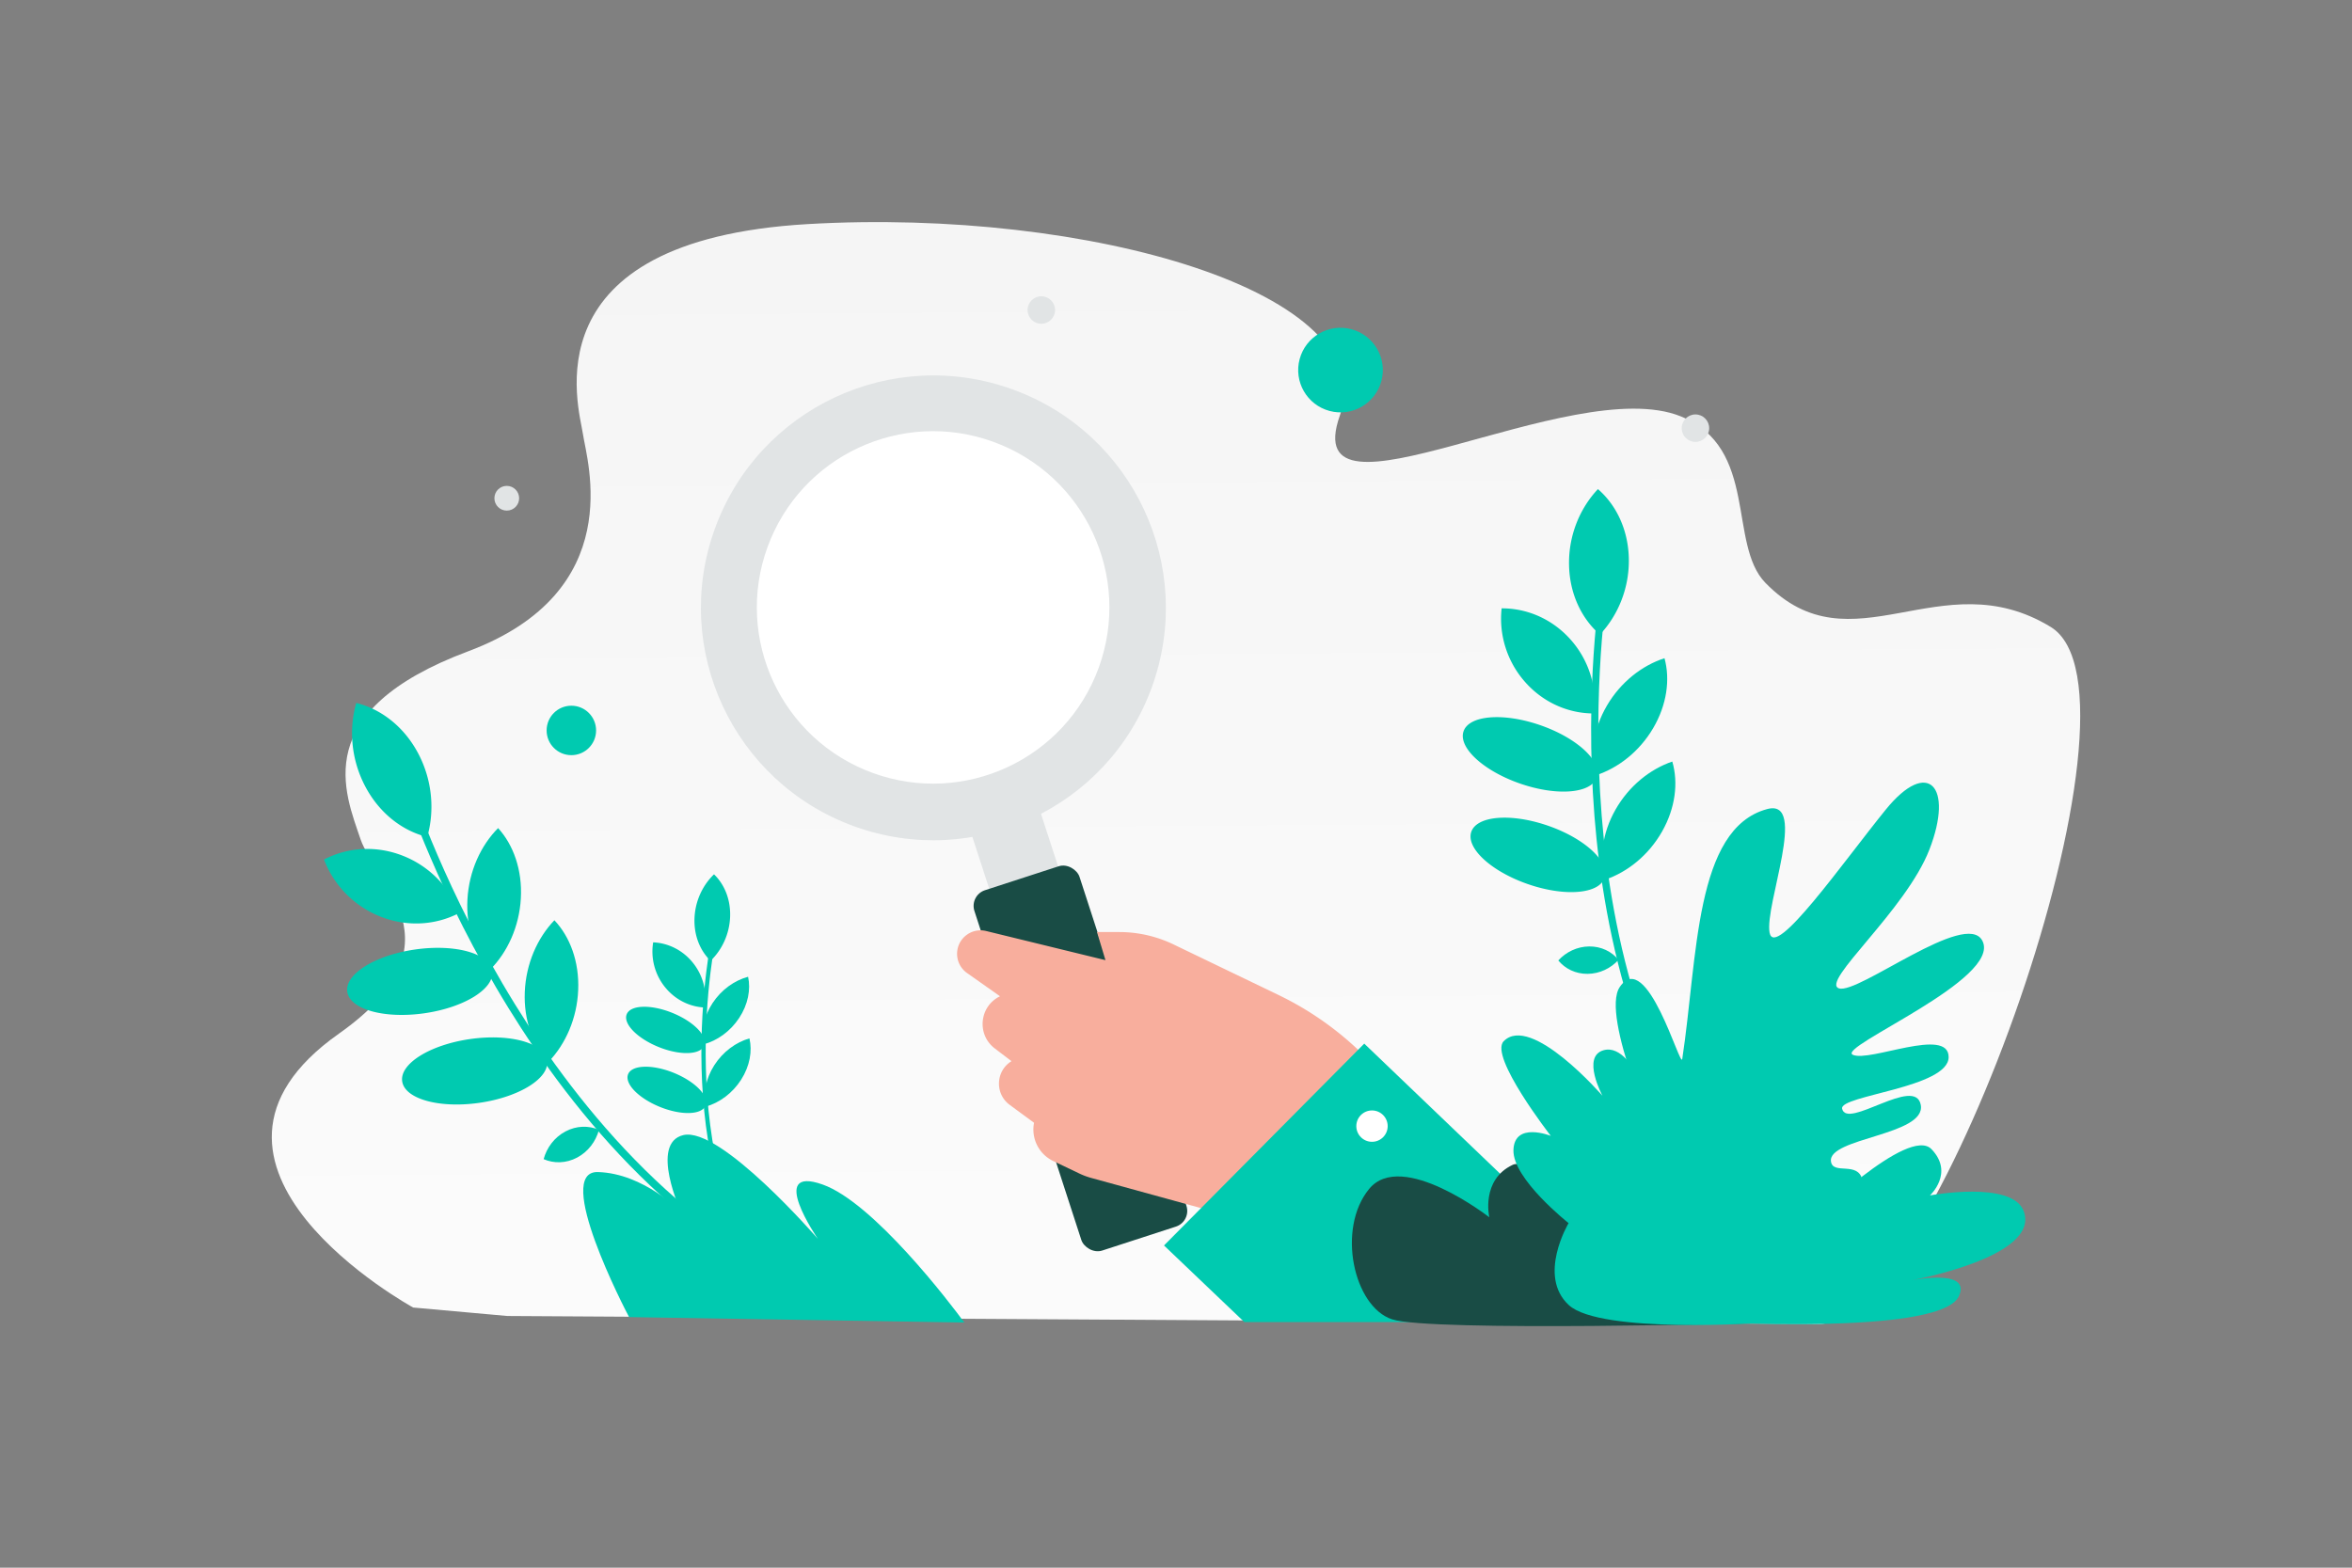 <svg width="900" height="600" viewBox="0 0 900 600" fill="none" xmlns="http://www.w3.org/2000/svg"><rect x="0" y="0" width="900" height="600" fill="#808080" stroke="none"/><path fill="transparent" d="M0 0h900v600H0z"/><path d="M309.087 85.767c107.472-6.238 220.149 26.249 203.587 73.343-16.564 47.094 88.55-16.726 130.496.253 29.865 12.087 17.927 48.887 32.374 63.715 33.125 33.996 67.006-8.814 109.166 16.873s-44.157 265.431-88.202 266.769l-502.358-3.052-36.05-3.24s-99.72-54.536-28.386-104.843c48.233-34.016 13.528-58.718 8.282-74.291-6.023-17.881-20.076-49.108 41.157-72.024 61.234-22.916 45.424-72.782 43.917-83.105-1.504-10.328-21.452-74.161 86.017-80.398z" fill="url(#a)"/><path fill-rule="evenodd" clip-rule="evenodd" d="M326.75 316.212c-46.159-16.801-69.96-67.836-53.161-113.989 16.798-46.154 67.836-69.95 113.995-53.15 46.159 16.801 69.96 67.836 53.161 113.99-16.798 46.154-67.836 69.949-113.995 53.149z" fill="#E1E4E5"/><path fill-rule="evenodd" clip-rule="evenodd" d="M333.997 295.842c-35.002-12.739-53.05-51.438-40.312-86.435 12.738-34.998 51.439-53.042 86.44-40.302 35.002 12.739 53.05 51.438 40.312 86.436-12.738 34.997-51.439 53.041-86.44 40.301z" fill="#fff"/><path d="M370.657 315.915c-2.364-7.276 1.618-15.09 8.894-17.454 7.275-2.364 15.09 1.617 17.454 8.893l10.812 33.276-26.348 8.56-10.812-33.275z" fill="#E1E4E5"/><rect x="370.914" y="342.656" width="42.284" height="145.023" rx="6.31" transform="rotate(-18 370.914 342.656)" fill="#194C45"/><path fill-rule="evenodd" clip-rule="evenodd" d="m548.267 439.876-9.799-15.362a120.316 120.316 0 0 0-49.219-43.691l-40.184-19.357a47.852 47.852 0 0 0-20.767-4.742h-8.528l3.241 10.756-45.663-11.153c-5.313-1.298-10.543 2.412-11.075 7.855a8.986 8.986 0 0 0 3.764 8.218l12.623 8.902c-7.909 3.81-9.006 14.629-2.023 19.949l6.414 4.887c-6.088 3.765-6.44 12.491-.675 16.734l9.305 6.849a13.36 13.36 0 0 0 7.342 14.642l9.95 4.756a27.5 27.5 0 0 0 4.582 1.71l46.011 12.651 51.348 34.424 33.353-58.028z" fill="#F8AE9D"/><path fill-rule="evenodd" clip-rule="evenodd" d="M633.334 505.999 522.033 399.423l-76.625 77.254 30.745 29.322h157.181z" fill="#00cab0"/><circle cx="525" cy="431" r="6" transform="rotate(-180 525 431)" fill="#fff"/><path d="M322.747 497.582c-59.603-21.759-101.293-73.654-125.769-113.354-26.576-43.102-39.172-81.545-39.296-81.93l-2.631 1.049c.124.385 12.809 39.119 39.55 82.512 24.712 40.097 66.834 92.52 127.176 114.551l.97-2.828z" fill="#00cab0"/><path d="M160.013 288.329c5.422 10.251 6.368 21.901 3.465 31.998-9.474-2.318-18.261-9.035-23.684-19.286-5.428-10.251-6.375-21.902-3.471-31.998 9.479 2.318 18.261 9.035 23.69 19.286zm-5.837 39.202a38.044 38.044 0 0 1 21.638 21.853c-8.894 4.661-19.834 5.52-30.195 1.441a38.08 38.08 0 0 1-21.638-21.854c8.894-4.666 19.834-5.519 30.195-1.44zm8.173 60.281c15.316-2.188 26.955-9.428 25.997-16.171-.959-6.743-14.152-10.435-29.468-8.246s-26.955 9.429-25.997 16.171c.959 6.743 14.152 10.435 29.468 8.246zm21.017 34.281c15.316-2.188 26.955-9.428 25.996-16.171-.958-6.743-14.151-10.435-29.468-8.246-15.316 2.189-26.955 9.429-25.996 16.171.958 6.743 14.151 10.435 29.468 8.246z" fill="#00cab0"/><path d="M178.871 344.197c.603-10.82 5.103-20.591 11.726-27.261 5.89 6.445 9.314 16.073 8.711 26.893-.603 10.82-5.103 20.591-11.727 27.261-5.895-6.445-9.313-16.073-8.71-26.893zm21.939 35.478c.444-10.826 4.808-20.68 11.33-27.468 5.991 6.326 9.551 15.883 9.107 26.709-.443 10.826-4.808 20.68-11.336 27.469-5.979-6.327-9.544-15.884-9.101-26.71zm15.577 53.354c4.234-2.241 8.888-2.312 12.814-.605-1.2 4.423-4.133 8.372-8.361 10.613-4.235 2.241-8.889 2.312-12.815.604 1.194-4.422 4.128-8.371 8.362-10.612zm83.26 67.861c-23.169-27.837-28.853-65.405-29.541-92.017-.749-28.894 4.065-51.478 4.114-51.703l-1.6-.237c-.049.225-4.902 22.978-4.155 52.062.691 26.876 6.437 64.829 29.892 93.012l1.29-1.117z" fill="#00cab0"/><path d="M279.378 350.945c-.265 6.614-3.14 12.635-7.47 16.784-4.01-3.862-6.419-9.697-6.154-16.312.262-6.615 3.138-12.636 7.467-16.785 4.013 3.863 6.419 9.697 6.157 16.313zm-14.127 17.67a21.717 21.717 0 0 1 4.408 16.992c-5.726-.252-11.371-2.967-15.313-7.952a21.733 21.733 0 0 1-4.408-16.991c5.727.249 11.371 2.966 15.313 7.951zm-13.261 32.091c8.186 3.314 16.007 3.081 17.468-.521 1.461-3.603-3.99-9.209-12.175-12.523-8.186-3.314-16.007-3.081-17.468.521-1.462 3.603 3.99 9.209 12.175 12.523zm.535 22.946c8.186 3.314 16.007 3.08 17.468-.522 1.462-3.602-3.99-9.209-12.175-12.523-8.186-3.314-16.007-3.08-17.468.522-1.461 3.602 3.99 9.209 12.175 12.523z" fill="#00cab0"/><path d="M272.655 383.924c3.402-5.166 8.426-8.697 13.608-10.088 1.057 4.87-.015 10.603-3.417 15.77-3.402 5.166-8.426 8.696-13.608 10.088-1.06-4.872.016-10.604 3.417-15.77zm.648 23.801c3.325-5.215 8.306-8.825 13.472-10.304 1.141 4.84.156 10.578-3.169 15.793s-8.305 8.825-13.474 10.302c-1.136-4.837-.153-10.576 3.171-15.791zm-7.62 30.796c2.732.109 5.049 1.409 6.497 3.378-1.862 1.839-4.442 2.946-7.171 2.838-2.732-.108-5.049-1.408-6.497-3.378 1.858-1.839 4.438-2.946 7.171-2.838z" fill="#00cab0"/><path d="M369.006 506.177c-5.29-7.267-34.728-45.9-54.192-52.814-21.484-7.632-1.849 20.779-1.849 20.779s-37.255-43.083-51.483-39.708c-13.041 3.094-.853 29.482-.853 29.482s-14.158-14.824-31.833-15.336c-17.202-.497 10.428 52.724 11.926 55.504l128.284 2.093zm301.864-42.064c-41.496-44.803-54.439-107.402-57.989-152.022-3.856-48.447 2.218-86.768 2.278-87.146l-2.713-.265c-.063.384-6.186 38.986-2.316 87.753 3.579 45.064 16.66 108.303 58.67 153.664l2.07-1.984z" fill="#00cab0"/><path d="M623.28 214.065c.153 11.129-4.148 21.469-11.061 28.796-7.096-6.149-11.675-15.746-11.823-26.872-.154-11.129 4.147-21.469 11.061-28.796 7.098 6.144 11.669 15.744 11.823 26.872zm-22.186 30.838a36.549 36.549 0 0 1 8.946 28.159c-9.66.055-19.404-4.032-26.487-12.073-7.083-8.041-10.028-18.362-8.948-28.154 9.662-.059 19.406 4.027 26.489 12.068zm-19.441 54.987c14.075 4.882 27.216 3.838 29.352-2.331 2.136-6.17-7.543-15.129-21.617-20.01-14.075-4.882-27.217-3.838-29.353 2.332-2.135 6.169 7.543 15.128 21.618 20.009zm2.965 38.472c14.075 4.882 27.216 3.838 29.352-2.331 2.136-6.17-7.542-15.129-21.617-20.01-14.075-4.882-27.216-3.838-29.352 2.332-2.136 6.169 7.542 15.128 21.617 20.009z" fill="#00cab0"/><path d="M614.93 269.992c5.261-8.957 13.399-15.302 21.995-18.07 2.218 8.088.928 17.803-4.334 26.76-5.261 8.957-13.399 15.303-21.995 18.07-2.222-8.09-.927-17.803 4.334-26.76zm3.232 39.9c5.127-9.032 13.185-15.508 21.747-18.421 2.355 8.031 1.213 17.745-3.914 26.778-5.127 9.032-13.185 15.508-21.752 18.419-2.348-8.021-1.211-17.738 3.919-26.776zm-10.058 52.339c4.608-.045 8.625 1.945 11.238 5.13-2.967 3.241-7.21 5.314-11.814 5.362-4.608.045-8.624-1.944-11.238-5.13 2.962-3.243 7.206-5.317 11.814-5.362zm26.654 76.27s-22.464-49.659-14.955-60.739c10.379-15.314 23.284 31.676 23.915 27.545 5.944-39.004 4.699-88.196 32.502-95.65 15.803-4.237-1.044 36.739.917 47.297 1.961 10.557 28.253-27.135 44.444-47.079 16.19-19.941 26.105-8.939 16.721 15.254-9.075 23.394-41.955 50.807-34.595 53.153 7.36 2.345 48.629-30.244 54.848-18.234 7.627 14.726-55.946 40.721-49.567 43.655 6.38 2.933 36.662-10.854 36.662.875s-41.848 14.663-40.759 19.735c1.763 8.212 28.049-12.814 30.102-1.418 2.099 11.654-35.684 12.538-34.365 21.655.759 5.238 10.275-.244 11.996 6.958 3.925 16.422-55.617 39.437-55.617 39.437l-22.249-52.444z" fill="#00cab0"/><path d="M578.898 445.786c-12.343 5.77-9.012 20.101-9.012 20.101s-33.463-26.079-45.975-10.858c-12.512 15.222-5.935 45.055 8.738 49.907 14.672 4.849 142.299 1.45 142.299 1.45s-84.948-65.789-96.05-60.6z" fill="#194C45"/><path d="M635.094 504.994s39.199-50.223 55.583-57.92c17.46-8.201 2.321 20.215 2.321 20.215s37.332-36.601 46.101-27.462c8.769 9.138-.595 17.69-.595 17.69s31.26-5.798 35.82 5.892c7.004 17.96-44.413 26.891-44.413 26.891s24.632-5.395 19.703 5.724c-7.43 16.765-114.52 8.97-114.52 8.97z" fill="#00cab0"/><path d="M674.948 506.261s-62.461 4.407-74.624-6.755c-12.167-11.162-.098-31.385-.098-31.385s-21.434-16.909-21.101-27.95c.333-11.041 14.297-5.438 14.297-5.438s-23.665-30.412-18.055-36.198c10.456-10.771 37.817 20.84 37.817 20.84s-8.119-15.038.446-17.425c12.919-3.602 22.424 33.486 22.424 33.486s-2.411-14.647 6.495-12.701c15.984 3.489 32.399 83.526 32.399 83.526z" fill="#00cab0"/><circle r="9.465" transform="matrix(1 0 0 -1 218.632 279.559)" fill="#00cab0"/><circle cx="398.468" cy="118.654" r="5.258" transform="rotate(-180 398.468 118.654)" fill="#E1E4E5"/><circle cx="648.766" cy="163.875" r="5.258" transform="rotate(-180 648.766 163.875)" fill="#E1E4E5"/><circle cx="193.918" cy="190.693" r="4.733" transform="rotate(-180 193.918 190.693)" fill="#E1E4E5"/><circle r="16.192" transform="scale(1 -1) rotate(-15 -281.456 -2018.941)" fill="#00cab0"/><defs><linearGradient id="a" x1="464.755" y1="743.161" x2="456.829" y2="-373.855" gradientUnits="userSpaceOnUse"><stop stop-color="#fff"/><stop offset="1" stop-color="#EEE"/></linearGradient></defs></svg>